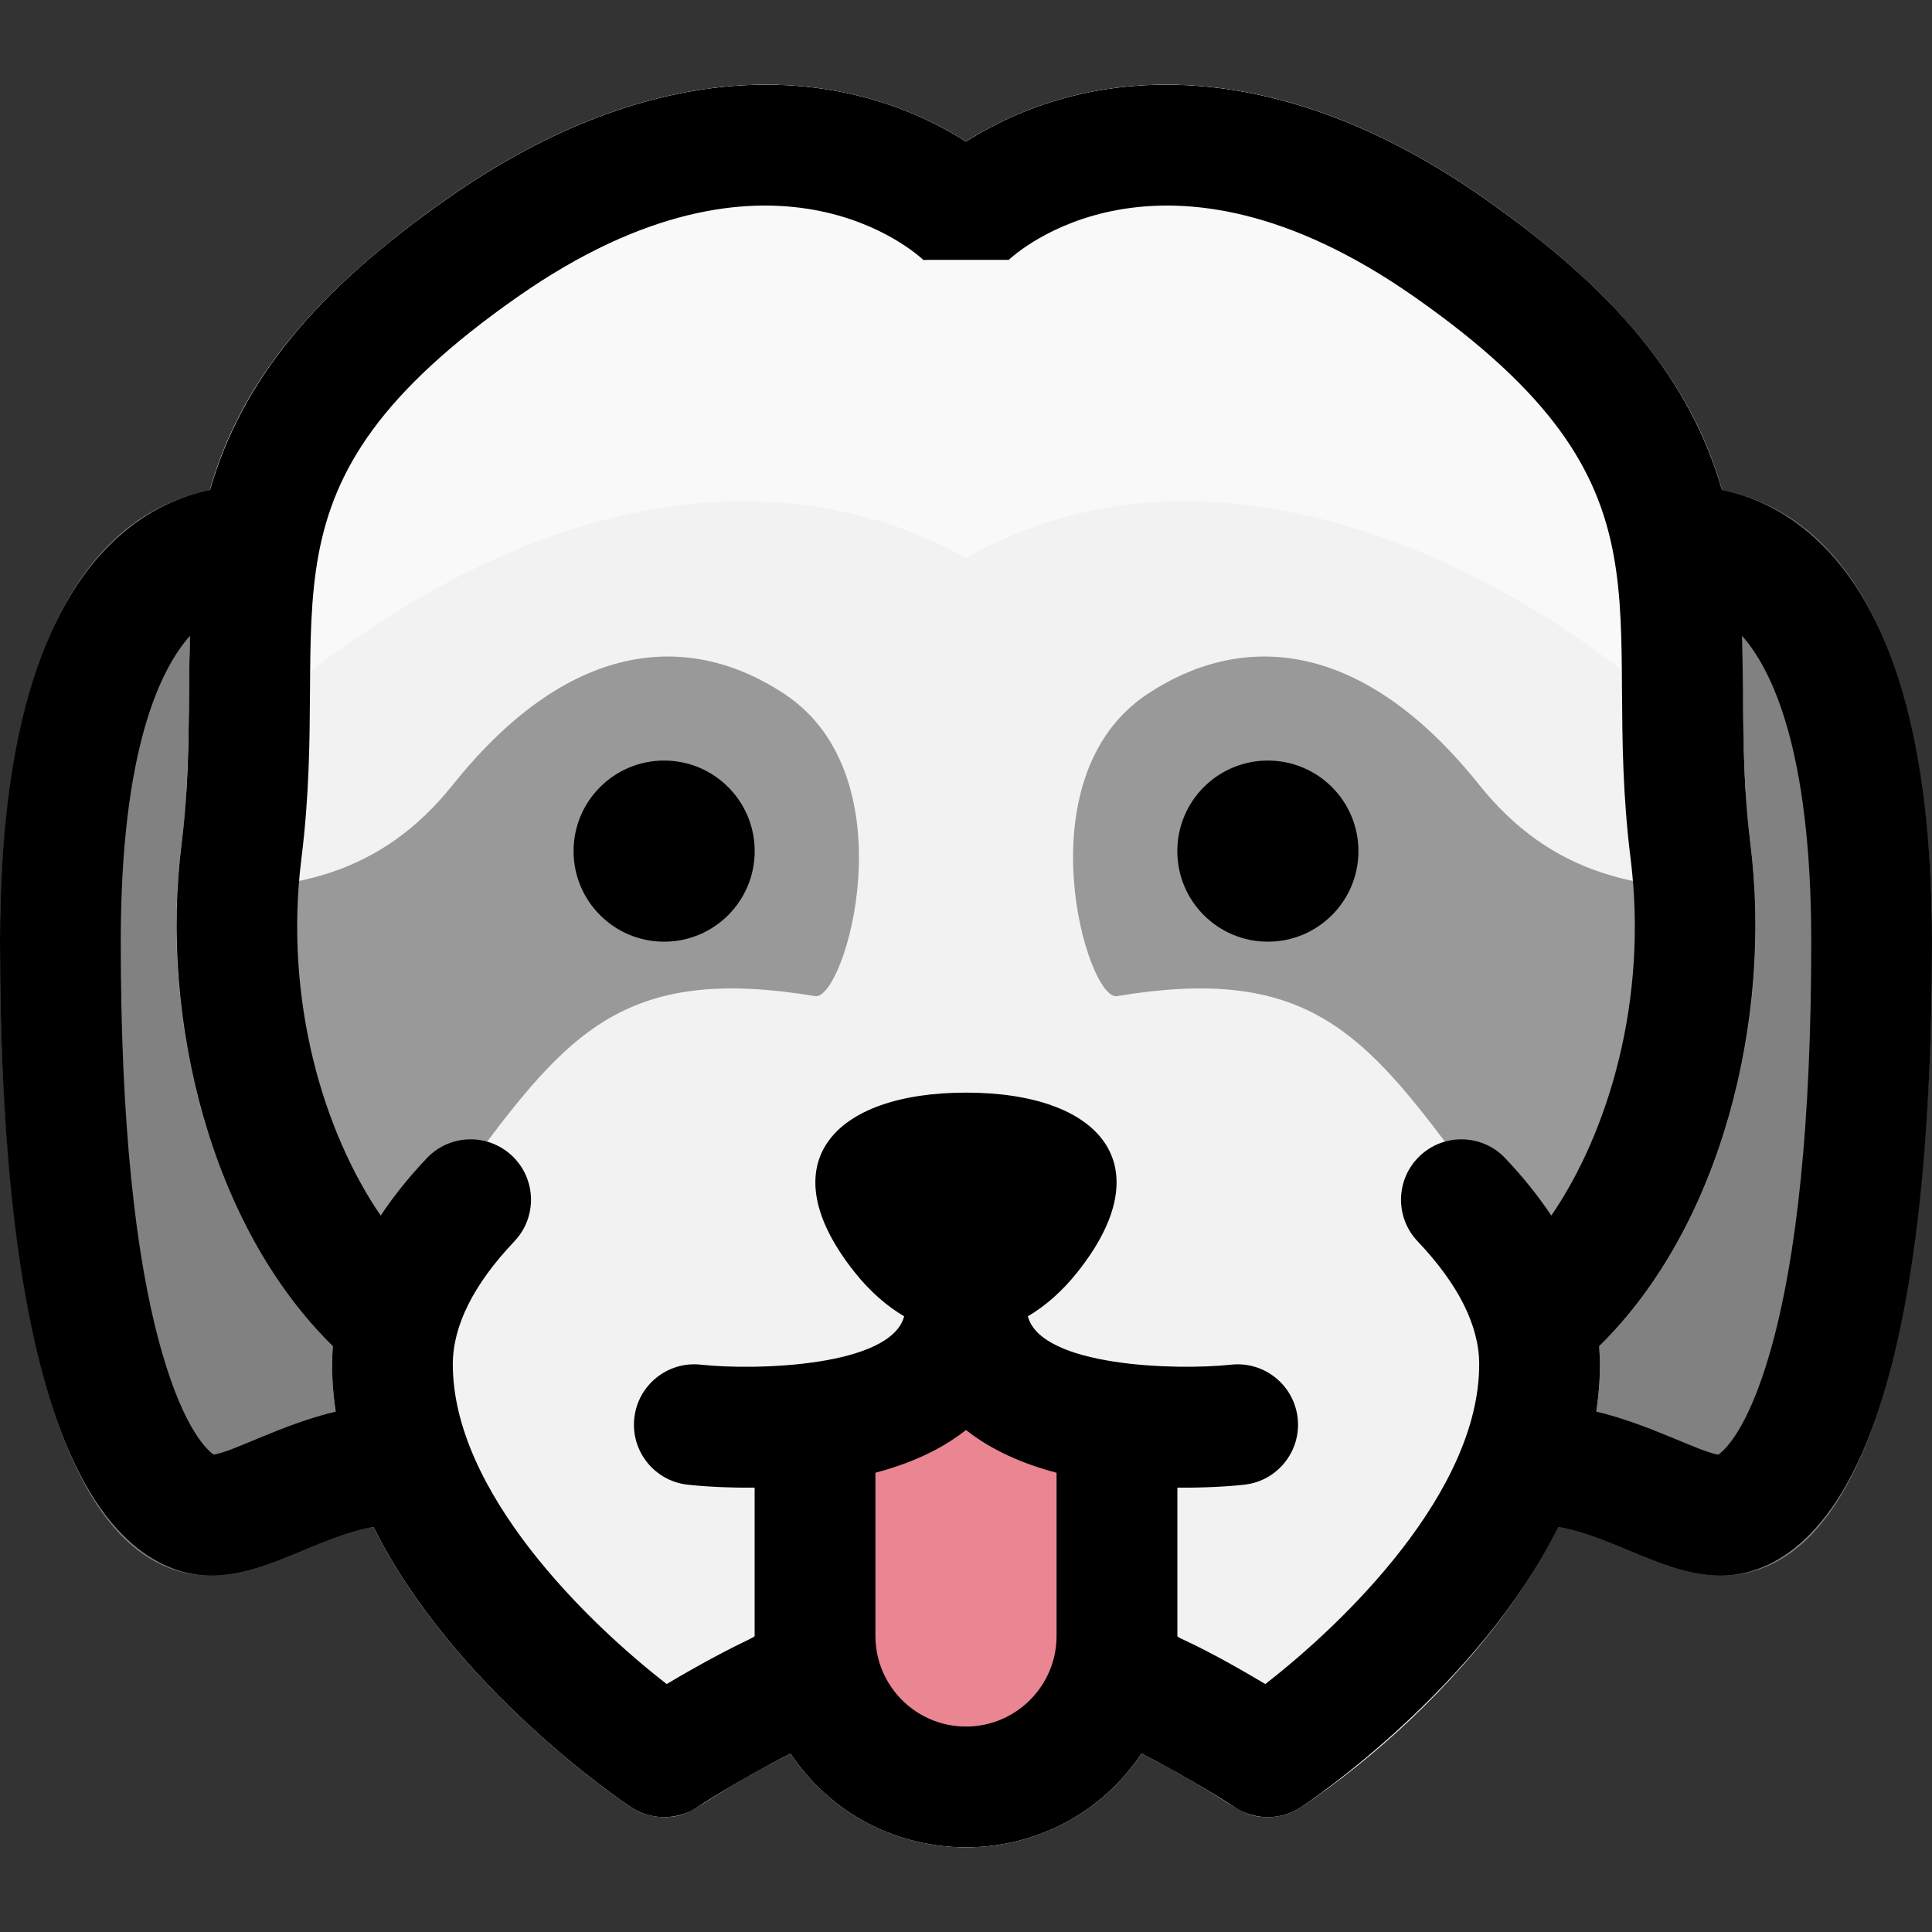 <svg id="Layer_1" enable-background="new 0 0 512 512" height="512" viewBox="0 0 512 512" width="512" xmlns="http://www.w3.org/2000/svg"><rect x="0" y="0" width="512" height="512" fill="#333333" stroke="none"/><path d="m512 249.553c0 51.126-4.417 168-56 168-14.766 0-27.989-10.208-42.98-12.88-21.15 42.43-65.69 72.56-68.14 74.199-2.69 1.79-5.79 2.681-8.88 2.681-8.204 0-8.443-4.084-33.49-16.84-22.249 33.107-70.775 33.101-93.02 0-24.983 12.723-25.293 16.84-33.49 16.84-3.1 0-6.19-.891-8.88-2.681-2.45-1.64-46.99-31.77-68.14-74.199-15.081 2.687-28.159 12.88-42.98 12.88-51.583 0-56-116.874-56-168 0-47.416 9.257-110.222 55.65-119.7 8.39-29.01 27.91-52.72 63.18-77.41 54.755-38.324 103.904-36.013 137.17-14.92 33.264-21.092 82.411-23.407 137.18 14.93 35.25 24.67 54.77 48.39 63.17 77.4 46.403 9.48 55.65 72.31 55.65 119.7z" fill="#818182"/><path d="m423.79 356.752c3.521 47.017-40.477 96.428-78.91 122.12-2.69 1.79-5.79 2.681-8.88 2.681-8.204 0-8.443-4.084-33.49-16.84-22.249 33.107-70.775 33.101-93.02 0-24.983 12.723-25.293 16.84-33.49 16.84-3.1 0-6.19-.891-8.88-2.681-3.23-2.159-79.12-53.489-79.12-117.319 0-2.309.196-4.543.21-4.801-29.782-29.133-43.647-78.295-41.16-121.42.995-17.004 2.755-14.384 3.05-51.449.441-48.634 3.517-85.788 68.73-131.44 54.755-38.324 103.904-36.013 137.17-14.92 33.264-21.092 82.411-23.407 137.18 14.93 86.639 60.646 62.819 108.068 70.7 171.12 5.856 46.897-7.929 101.72-40.09 133.179z" fill="#f2f2f2"/><path d="m282.88 367.983h-53.76c-8.948-12.787-29.12-6.457-29.12 9.16v56.41c0 30.88 25.12 56 56 56s56-25.12 56-56v-56.41c0-15.488-20.119-22.023-29.12-9.16z" fill="#ea8692"/><path d="m462.63 210.143c-30.116-41.003-127.799-107.248-206.63-62.191-36.743-21.001-91.189-23.522-152.08 14.92-24.74 15.62-42.49 30.841-54.55 47.271 3.59-55.27-11.589-100.962 69.46-157.7 54.755-38.324 103.904-36.013 137.17-14.92 33.264-21.092 82.411-23.407 137.18 14.93 80.624 56.435 65.79 101.345 69.45 157.69z" fill="#f9f9f9"/><path d="m216 263.983c-48-8-64 8-88 40-12.299 16.398-27.66 35.09-39.83 53.32.102-1.838-18.858-15.797-31.72-53.24-7.54-21.96-10.74-45.49-9.4-68.73 30.41 1.53 53.897-3.533 72.95-27.35 32-40 64-40 88-24 33.282 22.188 15.891 81.315 8 80z" fill="#999"/><path d="m296.002 263.983c48-8 64 8 88 40 12.299 16.398 27.66 35.09 39.83 53.32-.102-1.838 18.858-15.797 31.72-53.24 7.54-21.96 10.74-45.49 9.4-68.73-30.41 1.53-53.897-3.533-72.95-27.35-32-40-64-40-88-24-33.282 22.188-15.891 81.315-8 80z" fill="#999"/><circle cx="176" cy="225.556" r="24"/><path d="m481.057 142.659c-8.457-7.691-17.214-11.278-24.71-12.807-8.393-29.008-27.912-52.726-63.171-77.404-54.623-38.235-103.835-36.09-137.176-14.924-33.305-21.143-82.501-23.348-137.175 14.923-35.262 24.681-54.782 48.4-63.173 77.404-7.496 1.528-16.252 5.117-24.709 12.808-20.532 18.674-30.943 54.64-30.943 106.897 0 55.375 5.009 97.854 14.888 126.256 12.633 36.321 31.18 41.744 41.112 41.744 14.754 0 28.038-10.225 42.98-12.886 21.148 42.436 65.685 72.56 68.145 74.198 5.362 3.576 12.365 3.581 17.741.007.137-.092 10.628-7.031 24.626-14.162 22.256 33.113 70.765 33.104 93.015 0 13.998 7.131 24.488 14.069 24.619 14.156 5.372 3.581 12.375 3.583 17.748-.001 2.459-1.639 46.996-31.763 68.144-74.198 14.862 2.649 28.273 12.886 42.981 12.886 9.932 0 28.479-5.423 41.112-41.744 9.88-28.402 14.889-70.881 14.889-126.256 0-52.257-10.411-88.223-30.943-106.897zm-424.418 242.837c-1.489-1.01-7.726-6.313-13.691-27.045-7.265-25.238-10.948-61.875-10.948-108.895 0-51.278 10.674-72.464 18.352-81.067-.545 17.636.249 35.251-2.228 55.082-5.845 46.745 7.84 101.627 40.086 133.182-.451 5.799-.109 11.622.76 17.342-14.271 3.389-26.846 10.529-32.331 11.401zm199.361 72.06c-13.233 0-24-10.767-24-24v-43.261c8.71-2.311 17.15-5.887 24-11.337 6.851 5.45 15.29 9.027 24 11.338v43.26c0 13.233-10.767 24-24 24zm79.32-11.268c-18.95-11.281-23.32-12.087-23.32-12.732v-39.315c6.854.068 13.367-.293 17.767-.782 8.773-.975 15.089-8.87 14.126-17.645-.962-8.776-8.872-15.122-17.637-14.162-14.46 1.561-50.295.571-53.868-12.813 4.686-2.757 9.12-6.668 13.093-11.651 22.777-28.563 6.107-47.631-29.481-47.631-35.344 0-52.411 18.877-29.481 47.631 3.973 4.983 8.407 8.895 13.093 11.651-3.562 13.346-39.209 14.399-53.868 12.813-8.766-.974-16.671 5.361-17.646 14.138-.976 8.782 5.353 16.693 14.136 17.669 4.393.488 10.896.85 17.767.782v39.315c0 .488-6.731 2.857-23.319 12.732-21.089-16.338-56.682-50.963-56.682-84.732 0-10.216 5.493-21.187 16.328-32.609 6.081-6.411 5.813-16.538-.598-22.619-6.412-6.083-16.538-5.814-22.619.598-4.751 5.009-8.811 10.086-12.221 15.216-15.059-21.954-25.714-57.004-21.013-94.601 8.403-67.251-15.397-97.994 57.299-148.877 67.229-47.062 106.013-11.225 107.631-9.675-.173-.172-2.619-.119 22.507-.119l-.12.119c1.619-1.549 40.399-37.388 107.632 9.676 72.733 50.908 48.876 81.494 57.299 148.877 4.7 37.596-5.956 72.646-21.014 94.6-3.41-5.13-7.47-10.207-12.221-15.216-6.082-6.413-16.21-6.68-22.619-.598-6.411 6.081-6.679 16.208-.598 22.619 10.834 11.422 16.327 22.393 16.327 32.609 0 33.772-35.604 68.403-56.68 84.732zm133.733-87.837c-5.966 20.731-12.202 26.035-13.691 27.045-5.305-.844-18.272-8.065-32.33-11.408.864-5.685 1.212-11.514.759-17.336 32.335-31.642 45.91-86.596 40.087-133.181-2.479-19.836-1.685-37.507-2.229-55.083 7.678 8.604 18.352 29.79 18.352 81.067-.001 47.021-3.684 83.658-10.948 108.896z"/><circle cx="336" cy="225.556" r="24"/></svg>